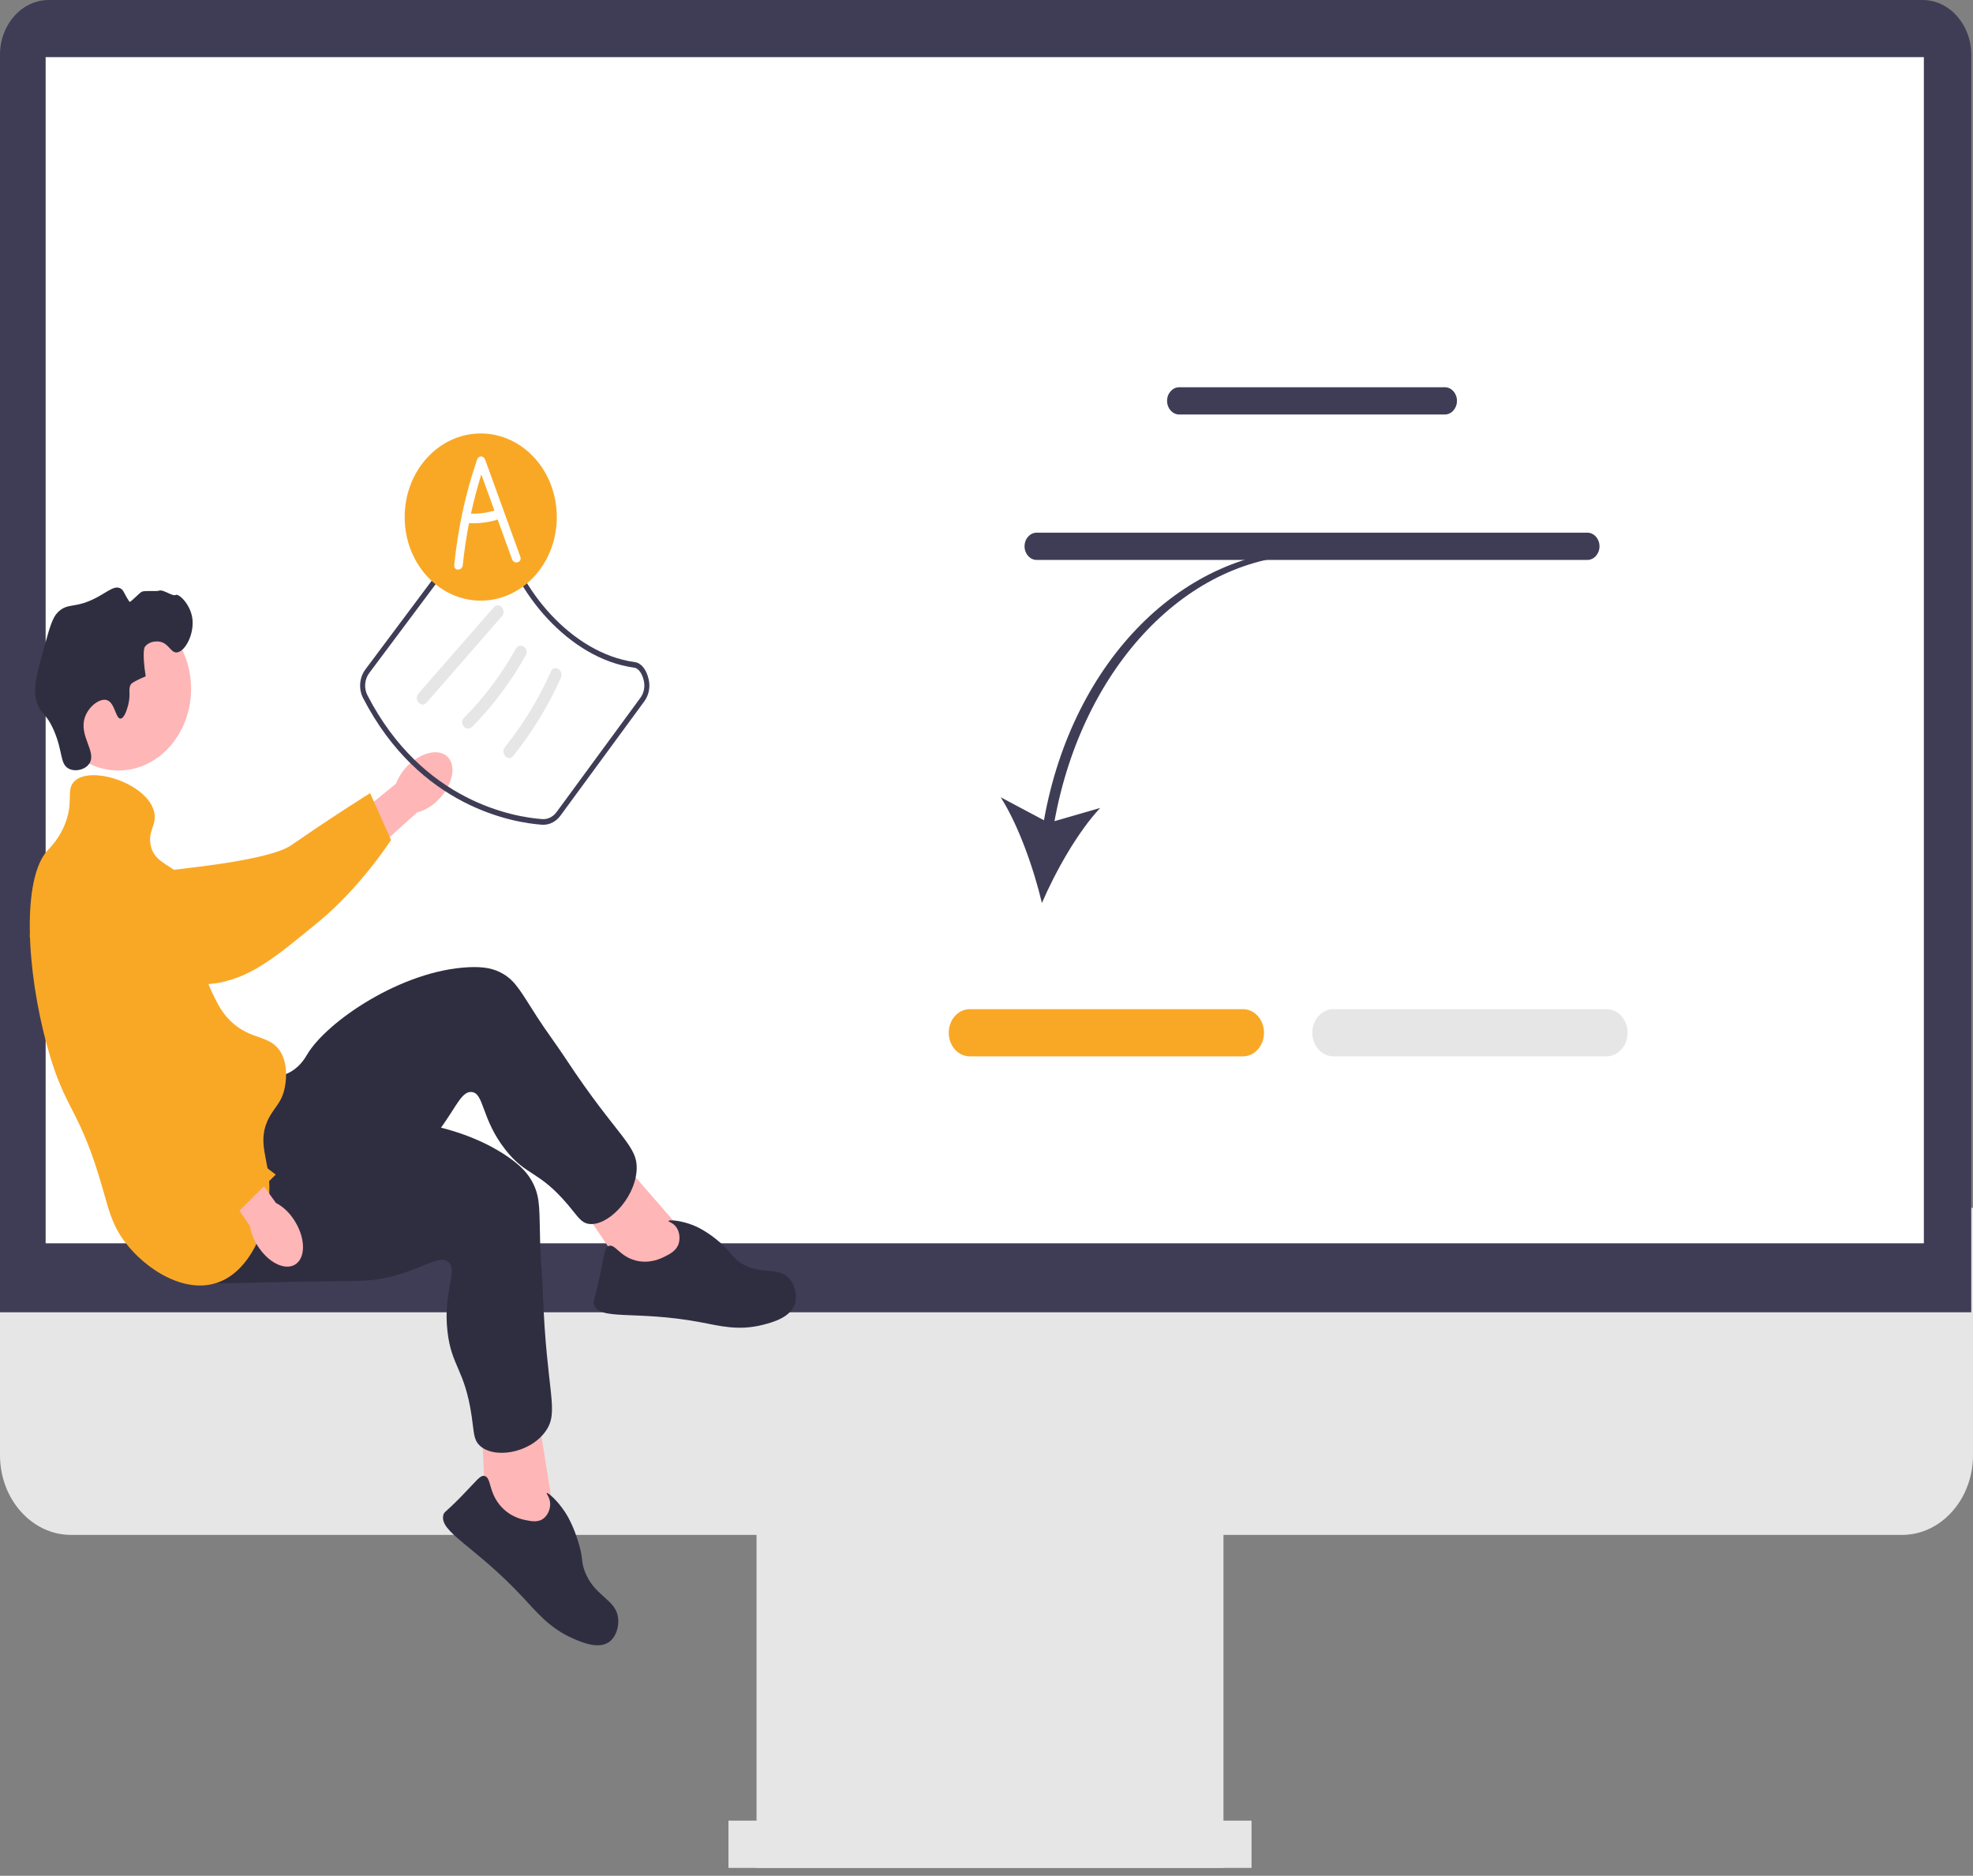 <svg width="142" height="135" viewBox="0 0 142 135" fill="none" xmlns="http://www.w3.org/2000/svg">
<rect x="0" y="0" width="142" height="135" fill="#808080" stroke="none"/>
<g clip-path="url(#clip0_107_439)">
<path d="M136.889 110.466H5.111C2.293 110.466 0 107.893 0 104.729V86.927H142V104.729C142 107.893 139.707 110.466 136.889 110.466Z" fill="#E6E6E6"/>
<path d="M88.055 107.488H54.45V134.431H88.055V107.488Z" fill="#E6E6E6"/>
<path d="M90.076 131.028H52.429V134.431H90.076V131.028Z" fill="#E6E6E6"/>
<path d="M141.874 94.442H0V3.937C0 1.766 1.574 0 3.508 0H138.366C140.3 0 141.874 1.766 141.874 3.937V94.442Z" fill="#3F3D56"/>
<path d="M138.463 4.112H3.285V89.479H138.463V4.112Z" fill="white"/>
<path d="M29.463 54.993C30.498 54.034 31.778 53.855 32.322 54.594C32.866 55.333 32.468 56.71 31.433 57.67C31.024 58.06 30.538 58.334 30.015 58.47L25.586 62.473L23.956 60.1L28.496 56.405C28.713 55.855 29.045 55.37 29.463 54.993H29.463Z" fill="#FFB6B6"/>
<path d="M3.862 64.027C3.859 63.849 3.861 62.305 4.879 61.329C6.05 60.208 7.701 60.661 8.28 60.821C9.618 61.188 9.727 61.833 10.984 62.494C13.334 63.733 10.389 63.099 11.788 62.702C12.272 62.564 19.237 62.022 20.97 60.824C24.342 58.495 26.64 57.083 26.64 57.083L28.141 60.454C28.141 60.454 25.97 63.843 22.913 66.355C19.778 68.93 18.21 70.218 15.828 70.716C15.623 70.758 10.577 71.725 6.513 68.317C5.586 67.54 3.888 66.116 3.862 64.027L3.862 64.027Z" fill="#F9A826"/>
<path d="M8.52 55.452C11.41 55.452 13.752 52.823 13.752 49.579C13.752 46.336 11.41 43.707 8.52 43.707C5.631 43.707 3.289 46.336 3.289 49.579C3.289 52.823 5.631 55.452 8.52 55.452Z" fill="#FFB6B6"/>
<path d="M49.494 89.034L44.106 82.843L41.325 86.099L45.339 92.035L49.321 92.546L49.494 89.034Z" fill="#FFB6B6"/>
<path d="M18.728 77.424C19.043 77.454 20.045 77.679 21.002 77.088C21.655 76.684 21.99 76.085 22.104 75.894C23.507 73.527 28.896 69.837 33.732 69.609C34.827 69.558 35.548 69.7 36.203 70.084C37.132 70.627 37.503 71.406 38.682 73.23C39.327 74.228 40.04 75.168 40.693 76.159C44.514 81.963 45.962 82.419 45.815 84.28C45.65 86.344 43.667 88.303 42.348 88.077C41.808 87.984 41.599 87.563 40.878 86.71C38.763 84.208 37.888 84.67 36.382 82.754C34.623 80.518 34.854 78.663 33.936 78.591C33.086 78.525 32.724 80.107 30.908 82.209C30.077 83.171 29.486 83.612 27.683 85.016C20.663 90.483 20.55 90.867 19.134 91.303C18.514 91.493 14.114 92.847 12.547 90.693C10.095 87.321 15.889 77.16 18.728 77.424V77.424Z" fill="#2F2E41"/>
<path d="M47.847 90.432C48.243 90.233 48.707 89.999 48.856 89.462C48.957 89.099 48.899 88.651 48.69 88.341C48.45 87.984 48.093 87.937 48.108 87.874C48.13 87.777 48.972 87.815 49.896 88.182C50.071 88.251 50.861 88.575 51.866 89.456C52.671 90.162 52.563 90.303 53.068 90.71C54.618 91.959 56.072 90.975 56.911 92.146C57.234 92.598 57.373 93.24 57.236 93.759C56.963 94.801 55.632 95.16 54.905 95.345C53.154 95.791 51.828 95.427 50.444 95.165C45.737 94.275 43.093 95.086 42.739 93.862C42.672 93.63 42.78 93.65 43.143 91.95C43.502 90.272 43.49 89.811 43.795 89.677C44.254 89.474 44.562 90.394 45.719 90.709C46.744 90.988 47.59 90.562 47.847 90.432H47.847Z" fill="#2F2E41"/>
<path d="M39.915 109.286L38.554 100.767L34.623 101.709L34.975 109.15L38.014 112.083L39.915 109.286Z" fill="#FFB6B6"/>
<path d="M20.265 80.288C20.511 80.511 21.227 81.328 22.315 81.442C23.058 81.52 23.635 81.235 23.824 81.149C26.17 80.075 32.475 80.418 36.59 83.278C37.522 83.926 38.047 84.498 38.397 85.228C38.894 86.264 38.812 87.142 38.874 89.394C38.909 90.626 39.029 91.854 39.073 93.085C39.331 100.296 40.302 101.586 39.248 103.033C38.08 104.638 35.459 105.008 34.481 103.99C34.08 103.573 34.118 103.092 33.948 101.932C33.449 98.529 32.494 98.36 32.206 95.825C31.871 92.866 32.989 91.477 32.266 90.839C31.595 90.248 30.505 91.329 27.95 91.924C26.782 92.196 26.071 92.188 23.877 92.213C15.333 92.312 15.049 92.559 13.658 92.027C13.05 91.794 8.732 90.141 8.513 87.371C8.17 83.035 18.048 78.279 20.265 80.288H20.265Z" fill="#2F2E41"/>
<path d="M37.852 109.405C38.28 109.49 38.78 109.588 39.172 109.238C39.438 109.001 39.614 108.593 39.596 108.206C39.576 107.759 39.305 107.495 39.348 107.452C39.414 107.386 40.092 107.948 40.674 108.834C40.783 109.001 41.275 109.768 41.666 111.13C41.98 112.221 41.819 112.27 42.033 112.925C42.691 114.936 44.387 115.038 44.495 116.536C44.537 117.114 44.33 117.732 43.957 118.076C43.209 118.766 41.929 118.224 41.235 117.919C39.563 117.184 38.648 116.047 37.634 114.958C34.184 111.255 31.59 110.259 31.91 109.023C31.97 108.789 32.05 108.874 33.201 107.696C34.337 106.533 34.558 106.144 34.877 106.225C35.359 106.348 35.154 107.303 35.953 108.293C36.662 109.17 37.575 109.35 37.852 109.405Z" fill="#2F2E41"/>
<path d="M9.234 50.702C9.437 49.884 9.182 49.586 9.442 49.219C9.442 49.219 9.547 49.071 10.485 48.673C10.209 46.87 10.416 46.566 10.416 46.566C10.655 46.214 11.133 46.129 11.459 46.175C12.148 46.273 12.27 46.971 12.71 46.956C13.319 46.934 14.05 45.566 13.823 44.38C13.638 43.413 12.841 42.694 12.641 42.819C12.443 42.943 11.729 42.398 11.459 42.507C11.274 42.581 10.404 42.482 10.207 42.585C9.992 42.697 9.375 43.395 9.316 43.307C8.906 42.696 8.915 42.483 8.677 42.351C8.256 42.117 7.798 42.549 7.009 42.975C5.384 43.852 4.908 43.329 4.158 44.068C3.779 44.441 3.575 45.154 3.184 46.566C2.637 48.539 2.364 49.526 2.628 50.468C2.897 51.429 3.294 51.22 3.88 52.575C4.531 54.084 4.307 54.961 4.923 55.307C5.399 55.574 6.164 55.404 6.452 54.917C6.947 54.082 5.669 52.954 6.105 51.639C6.372 50.831 7.198 50.219 7.704 50.39C8.276 50.583 8.318 51.735 8.677 51.717C8.985 51.702 9.198 50.845 9.234 50.702H9.234Z" fill="#2F2E41"/>
<path d="M5.27 56.322C6.341 54.974 10.702 56.369 11.111 58.507C11.28 59.386 10.658 59.758 10.833 60.77C11.089 62.252 12.538 62.151 13.614 63.658C15.142 65.799 13.568 67.891 15.283 71.463C15.65 72.226 15.959 72.87 16.604 73.492C18.086 74.921 19.465 74.431 20.22 75.756C20.784 76.746 20.552 77.967 20.498 78.253C20.276 79.426 19.672 79.712 19.247 80.673C18.539 82.272 19.34 83.445 19.386 85.356C19.443 87.746 18.311 91.059 16.048 92.146C13.506 93.367 10.439 91.345 8.956 89.336C8.07 88.138 7.813 87.032 7.426 85.668C5.695 79.57 4.717 80.121 3.393 75.287C1.879 69.761 1.582 63.287 3.393 61.239C3.633 60.967 4.293 60.34 4.714 59.209C5.28 57.689 4.791 56.925 5.27 56.322L5.27 56.322Z" fill="#F9A826"/>
<path d="M21.09 87.688C21.92 88.872 22.049 90.312 21.377 90.905C20.706 91.498 19.489 91.019 18.659 89.834C18.322 89.366 18.089 88.814 17.98 88.225L14.52 83.159L16.308 81.628L19.855 86.569C20.34 86.826 20.764 87.21 21.09 87.688H21.09Z" fill="#FFB6B6"/>
<path d="M8.416 61.457C8.57 61.418 9.917 61.105 10.976 62.025C12.193 63.082 12.134 64.989 12.114 65.658C12.066 67.203 11.527 67.455 11.206 68.97C10.605 71.806 11.749 74.441 12.38 75.897C12.599 76.401 13.301 77.943 14.7 79.603C17.419 82.833 19.846 84.532 19.846 84.532L17.239 87.133C17.239 87.133 13.087 85.713 10.273 82.867C7.387 79.947 2.949 69.617 2.028 67.101C1.949 66.884 3.072 70.407 5.215 65.246C5.703 64.069 6.599 61.912 8.416 61.457H8.416Z" fill="#F9A826"/>
<path d="M75.135 59.034L72.022 57.379C73.299 59.379 74.399 62.502 74.988 64.987C75.985 62.672 77.592 59.839 79.183 58.147L75.894 59.097C77.921 47.947 85.545 39.941 94.276 39.941L94.399 39.538C85.28 39.538 77.204 47.433 75.135 59.034Z" fill="#3F3D56"/>
<path d="M89.46 76.024H69.794C68.96 76.024 68.282 75.262 68.282 74.326C68.282 73.39 68.96 72.628 69.794 72.628H89.46C90.295 72.628 90.973 73.39 90.973 74.326C90.973 75.262 90.295 76.024 89.46 76.024Z" fill="#F9A826"/>
<path d="M115.628 76.024H95.963C95.128 76.024 94.45 75.262 94.45 74.326C94.45 73.39 95.128 72.628 95.963 72.628H115.628C116.463 72.628 117.141 73.39 117.141 74.326C117.141 75.262 116.463 76.024 115.628 76.024Z" fill="#E6E6E6"/>
<path d="M103.986 29.831H84.87C84.388 29.831 83.996 29.391 83.996 28.85C83.996 28.309 84.388 27.869 84.87 27.869H103.986C104.468 27.869 104.86 28.309 104.86 28.85C104.86 29.391 104.468 29.831 103.986 29.831V29.831Z" fill="#3F3D56"/>
<path d="M114.244 40.298H74.612C74.13 40.298 73.738 39.858 73.738 39.317C73.738 38.776 74.13 38.336 74.612 38.336H114.244C114.726 38.336 115.118 38.776 115.118 39.317C115.118 39.858 114.726 40.298 114.244 40.298Z" fill="#3F3D56"/>
<path d="M39.102 59.358C39.068 59.358 39.035 59.357 39.001 59.355C37.01 59.211 30.198 58.129 26.131 50.236C25.796 49.586 25.862 48.76 26.295 48.181L33.827 38.108C34.135 37.696 34.61 37.459 35.092 37.465C35.425 37.474 36.214 37.569 36.367 38.251C37.272 42.282 41.092 47.022 45.687 47.65C46.153 47.714 46.526 48.18 46.687 48.898C46.812 49.456 46.697 50.032 46.37 50.477L40.336 58.701C40.029 59.119 39.58 59.358 39.102 59.358V59.358ZM35.063 37.87C34.695 37.87 34.337 38.056 34.103 38.368L26.572 48.441C26.236 48.891 26.184 49.53 26.443 50.033C30.421 57.752 37.078 58.809 39.024 58.95C39.421 58.98 39.803 58.79 40.057 58.443L46.091 50.22C46.344 49.875 46.434 49.429 46.337 48.996C46.242 48.573 46.01 48.103 45.643 48.052C40.897 47.403 36.951 42.511 36.017 38.35C35.941 38.013 35.486 37.881 35.085 37.871C35.078 37.87 35.071 37.87 35.063 37.87H35.063Z" fill="#3F3D56"/>
<path d="M30.695 50.568L36.125 44.353C36.496 43.928 35.915 43.275 35.543 43.7L30.113 49.914C29.742 50.339 30.323 50.993 30.695 50.568Z" fill="#E6E6E6"/>
<path d="M33.972 52.319C35.471 50.811 36.773 49.065 37.84 47.15C38.121 46.644 37.409 46.18 37.129 46.683C36.098 48.535 34.839 50.208 33.39 51.665C32.995 52.063 33.579 52.715 33.972 52.319H33.972Z" fill="#E6E6E6"/>
<path d="M36.926 54.415C38.291 52.718 39.452 50.825 40.366 48.783C40.603 48.253 39.894 47.785 39.656 48.316C38.772 50.29 37.663 52.122 36.344 53.762C35.99 54.202 36.57 54.857 36.926 54.415H36.926Z" fill="#E6E6E6"/>
<path d="M34.6 43.227C37.623 43.227 40.074 40.534 40.074 37.212C40.074 33.889 37.623 31.196 34.6 31.196C31.576 31.196 29.125 33.889 29.125 37.212C29.125 40.534 31.576 43.227 34.6 43.227Z" fill="#F9A826"/>
<path d="M37.448 40.065C36.606 37.741 35.764 35.418 34.922 33.094C34.806 32.773 34.442 32.762 34.328 33.094C33.496 35.53 32.953 38.072 32.691 40.664C32.647 41.105 33.263 41.102 33.307 40.664C33.41 39.65 33.562 38.643 33.757 37.647C34.45 37.688 35.15 37.601 35.819 37.393C36.164 38.345 36.509 39.297 36.854 40.249C37.002 40.656 37.598 40.478 37.448 40.065ZM33.896 36.964C34.104 36.01 34.352 35.068 34.641 34.141L35.585 36.747C35.032 36.91 34.467 36.983 33.896 36.964Z" fill="white"/>
</g>
<defs>
<clipPath id="clip0_107_439">
<rect width="142" height="135" fill="white"/>
</clipPath>
</defs>
</svg>
